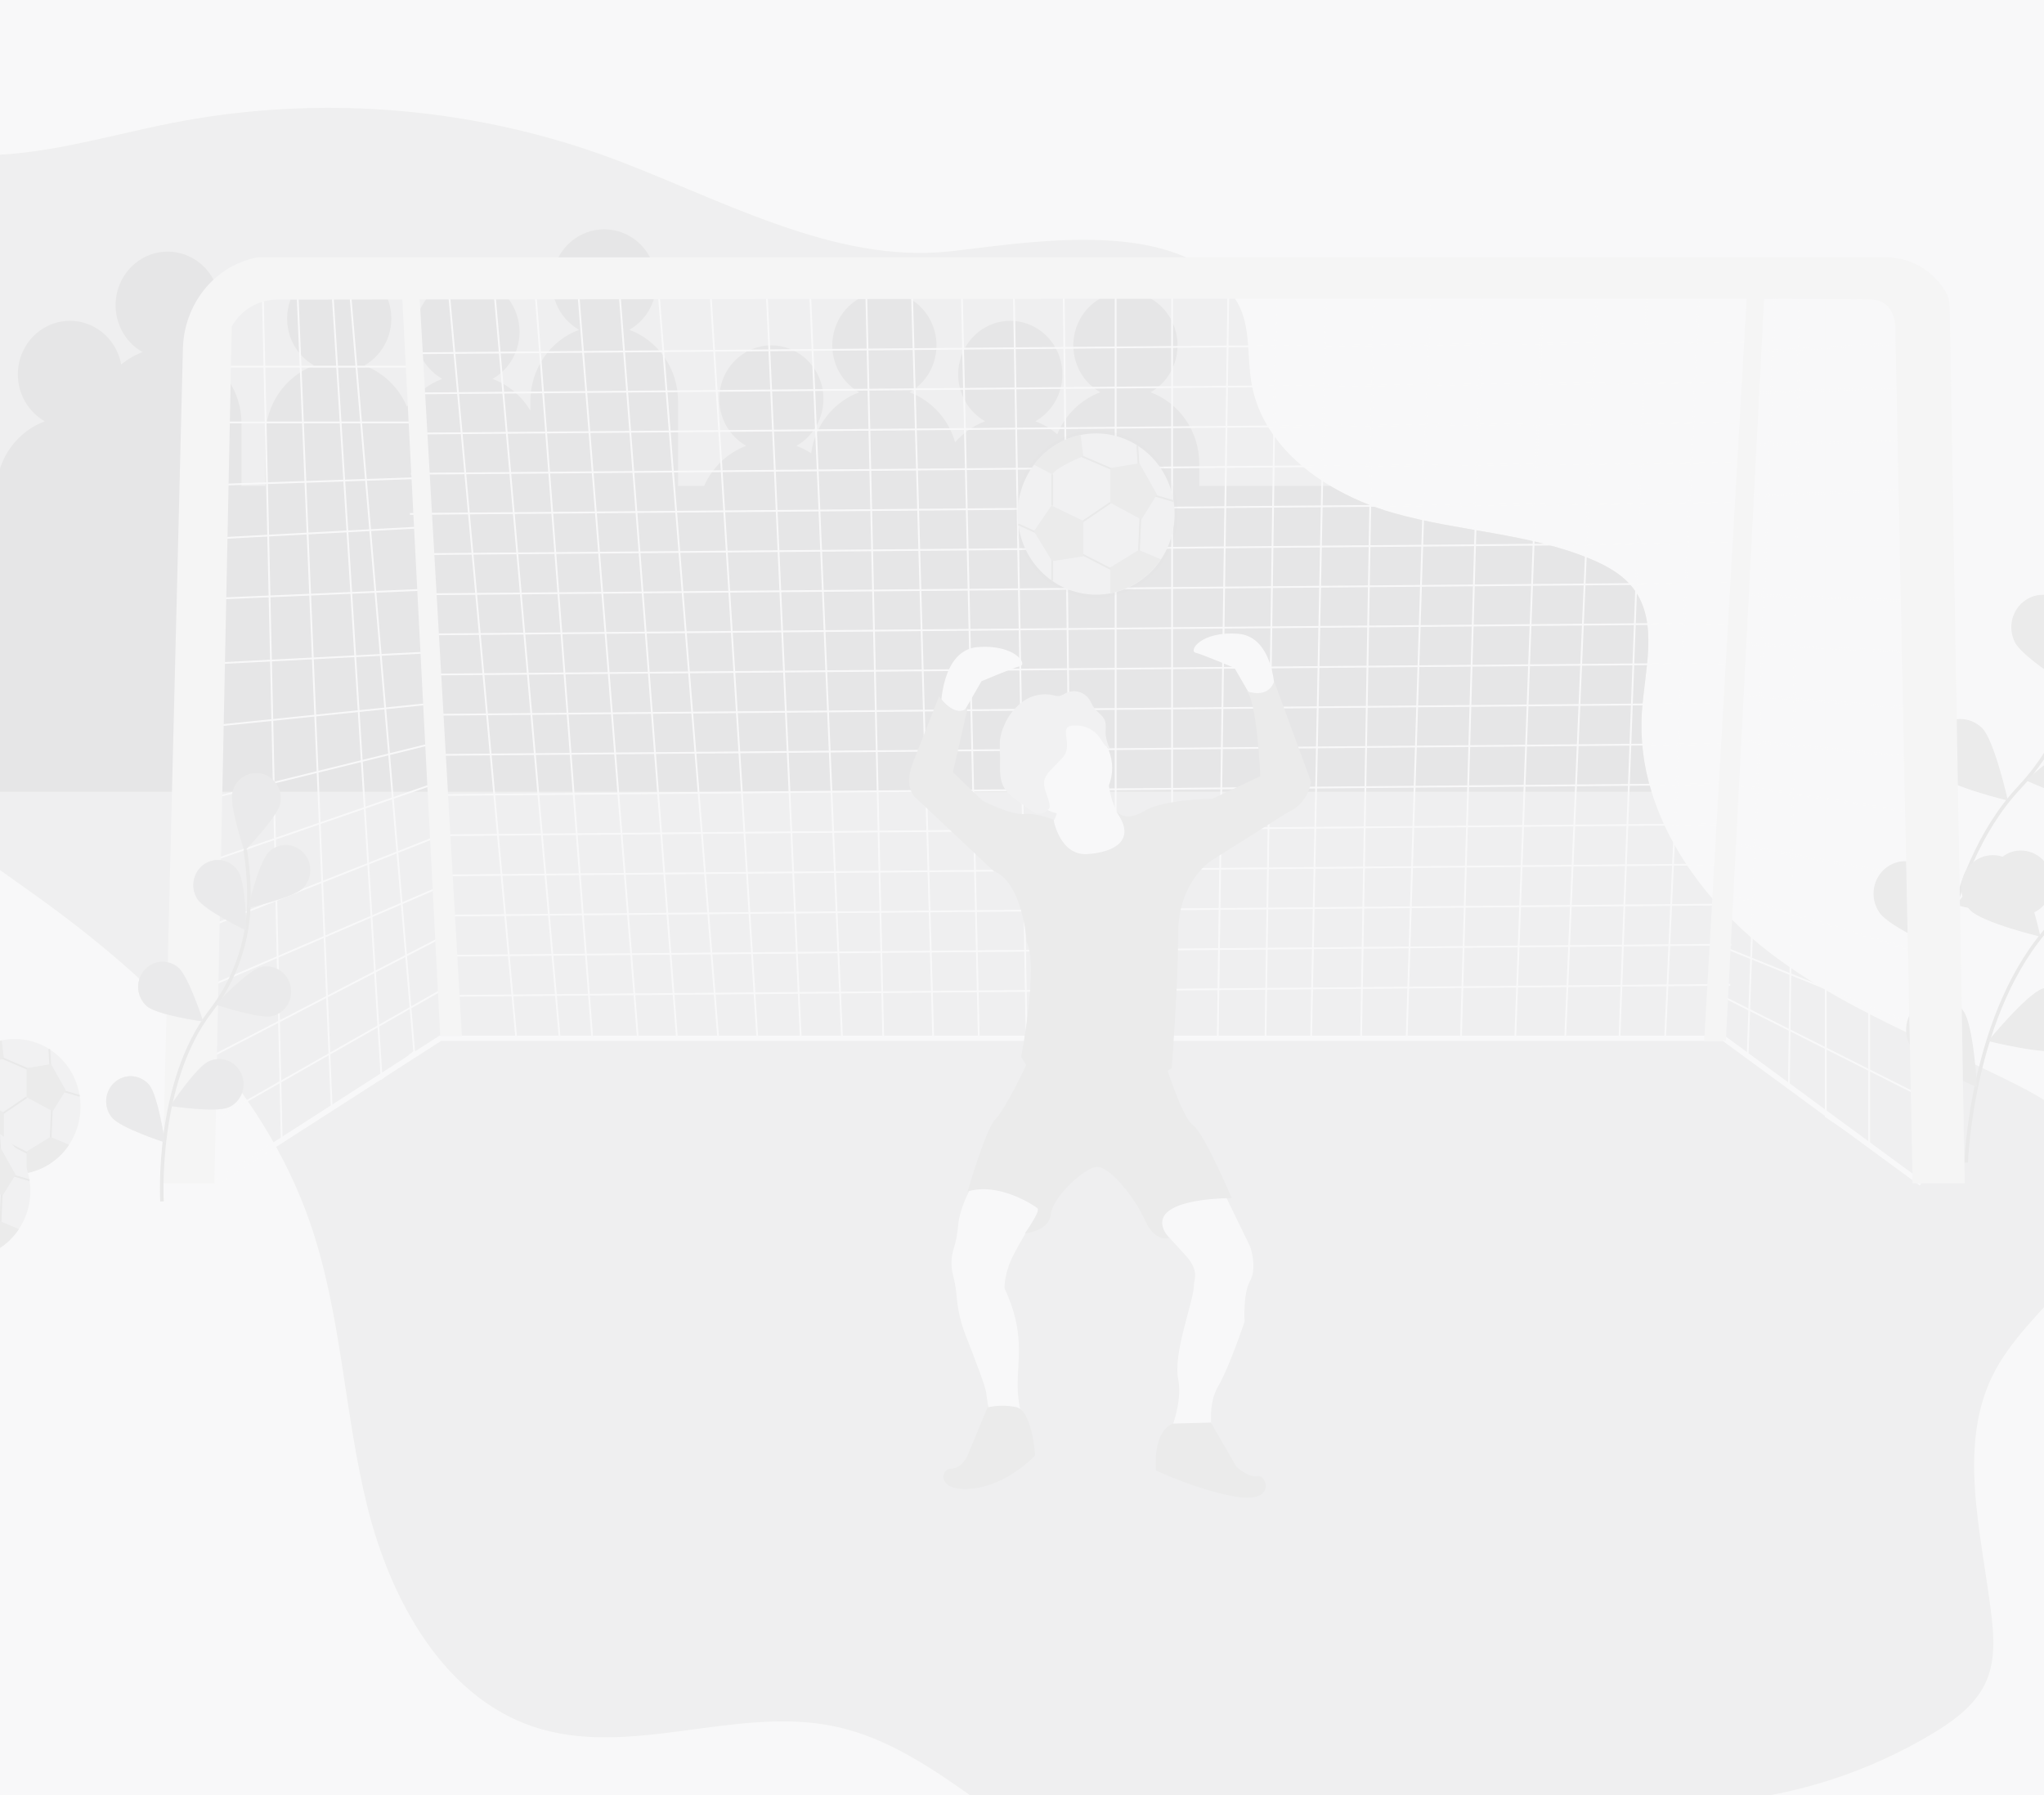 <svg width="1440" height="1265" viewBox="0 0 1440 1265" fill="none" xmlns="http://www.w3.org/2000/svg">
<rect width="1440" height="1265" fill="#F1F1F2"/>
<rect width="1440" height="1265" fill="#F1F1F2"/>
<g opacity="0.5">
<path d="M-203.146 184.809C-197.454 234.516 -157.538 273.876 -148.068 322.97C-146.881 329.406 -146.155 335.923 -145.895 342.469C-144.534 370.664 -149.965 399.441 -147.165 427.683C-141.948 480.646 -110.63 522.034 -70.867 557.903C-40.788 584.966 -5.875 608.774 26.238 631.811C107.998 690.513 184.679 764.625 218.261 861.146C240.644 925.509 242.358 995.454 258.789 1061.69C275.221 1127.92 312.643 1195.7 375.891 1216.82C443.774 1239.49 518.573 1201.69 588.43 1216.63C663.397 1232.67 716.562 1305.49 790.535 1326.06C884.519 1352.19 978.182 1287.97 1074.66 1274.59C1120.99 1268.16 1168.14 1273.62 1214.71 1269.5C1266.55 1264.86 1316.75 1248.47 1361.69 1221.5C1376.99 1212.27 1392.46 1200.93 1399.57 1184.17C1405.69 1169.69 1404.76 1153.18 1402.88 1137.5C1395.84 1079.32 1378.03 1016.07 1406.05 964.932C1431.89 917.756 1494.51 884.01 1485.22 830.749C1479.64 798.686 1448.98 778.668 1420.55 764.311C1361.92 734.7 1299.47 711.521 1247.07 671.533C1209.59 642.881 1177.3 602.908 1163.53 557.95C1157.89 539.975 1155.56 521.074 1156.68 502.22C1158.61 472.5 1168.61 439.131 1151.17 415.339C1143.61 405.023 1132.03 398.686 1120.39 393.843C1076.48 375.602 1027.71 374.548 982.053 361.591C966.401 357.199 951.357 350.773 937.287 342.469C909.442 325.895 887.028 301.474 881.612 269.599C878.445 250.918 881.26 230.522 872.188 214.011C856.888 186.02 826.641 174.321 792.86 170.515C751.047 165.798 703.696 173.173 671.995 176.805L668.828 177.151C628.117 181.507 587.741 172.245 548.07 158.281C505.232 143.326 463.357 122.978 422.615 108.511C418.79 107.148 414.976 105.843 411.171 104.595C381.43 94.854 350.979 87.571 320.109 82.816C276.574 76.081 232.445 74.33 188.534 77.596C166.264 79.245 144.105 82.206 122.165 86.464C115.719 87.722 109.283 89.07 102.858 90.506C65.496 98.73 28.334 108.778 -9.777 109.376C-12.515 109.376 -15.269 109.376 -18.008 109.376C-63.462 108.574 -109.942 96.701 -153.071 111.043C-172.685 117.6 -191.487 130.495 -199.382 150.057C-203.773 160.954 -204.477 173.11 -203.146 184.809Z" fill="#CCCDCD"/>
<path d="M-145.895 342.469H-106.622C-106.036 332.032 -102.486 322.001 -96.411 313.617C-90.336 305.232 -82.003 298.862 -72.443 295.294C-79.58 291.255 -85.207 284.892 -88.439 277.205C-91.671 269.519 -92.324 260.946 -90.296 252.836C-88.267 244.726 -83.672 237.54 -77.234 232.409C-70.796 227.278 -62.881 224.493 -54.734 224.493C-46.587 224.493 -38.671 227.278 -32.233 232.409C-25.795 237.54 -21.2 244.726 -19.172 252.836C-17.143 260.946 -17.796 269.519 -21.028 277.205C-24.261 284.892 -29.888 291.255 -37.025 295.294C-27.464 298.862 -19.131 305.232 -13.056 313.617C-6.982 322.001 -3.432 332.032 -2.846 342.469H-2.509C-1.645 332.32 2.022 322.635 8.061 314.556C14.1 306.477 22.259 300.339 31.578 296.866C26.154 293.797 21.573 289.369 18.261 283.992C14.95 278.615 13.014 272.465 12.636 266.114C12.257 259.762 13.447 253.415 16.095 247.663C18.743 241.911 22.763 236.94 27.782 233.213C32.8 229.487 38.654 227.125 44.799 226.347C50.944 225.57 57.181 226.402 62.929 228.766C68.677 231.131 73.75 234.951 77.676 239.871C81.602 244.791 84.254 250.652 85.386 256.909C89.885 253.135 94.969 250.163 100.425 248.118C93.288 244.08 87.661 237.717 84.429 230.03C81.197 222.344 80.543 213.771 82.572 205.661C84.6 197.551 89.195 190.365 95.634 185.233C102.072 180.102 109.987 177.317 118.134 177.317C126.281 177.317 134.197 180.102 140.635 185.233C147.073 190.365 151.668 197.551 153.696 205.661C155.725 213.771 155.072 222.344 151.839 230.03C148.607 237.717 142.98 244.08 135.843 248.118C145.901 251.863 154.591 258.704 160.729 267.709C166.867 276.713 170.155 287.444 170.144 298.439V342.469H186.974V307.874C186.963 296.879 190.251 286.148 196.389 277.144C202.528 268.139 211.217 261.298 221.275 257.554C214.138 253.515 208.511 247.152 205.279 239.465C202.047 231.779 201.393 223.206 203.422 215.096C205.45 206.986 210.045 199.8 216.483 194.668C222.922 189.537 230.837 186.752 238.984 186.752C247.131 186.752 255.047 189.537 261.485 194.668C267.923 199.8 272.518 206.986 274.546 215.096C276.575 223.206 275.922 231.779 272.689 239.465C269.457 247.152 263.83 253.515 256.693 257.554C263.344 260.043 269.432 263.898 274.587 268.883C279.742 273.868 283.857 279.879 286.68 286.551C292.834 277.559 301.53 270.73 311.587 266.989C304.451 262.95 298.823 256.587 295.591 248.9C292.359 241.214 291.706 232.641 293.734 224.531C295.763 216.421 300.358 209.235 306.796 204.104C313.234 198.972 321.15 196.188 329.296 196.188C337.443 196.188 345.359 198.972 351.797 204.104C358.235 209.235 362.83 216.421 364.859 224.531C366.887 232.641 366.234 241.214 363.002 248.9C359.77 256.587 354.142 262.95 347.005 266.989C358.095 271.136 367.49 279.024 373.657 289.365V282.714C373.647 271.719 376.935 260.988 383.073 251.983C389.211 242.979 397.901 236.138 407.958 232.393C400.821 228.355 395.194 221.991 391.962 214.305C388.73 206.619 388.077 198.046 390.105 189.936C392.134 181.826 396.729 174.64 403.167 169.508C409.605 164.377 417.52 161.592 425.667 161.592C433.814 161.592 441.73 164.377 448.168 169.508C454.606 174.64 459.201 181.826 461.229 189.936C463.258 198.046 462.605 206.619 459.373 214.305C456.141 221.991 450.513 228.355 443.376 232.393C453.434 236.138 462.124 242.979 468.262 251.983C474.4 260.988 477.688 271.719 477.678 282.714V342.469H496.037C498.897 335.957 502.995 330.099 508.089 325.238C513.184 320.377 519.172 316.612 525.702 314.164C518.566 310.125 512.938 303.762 509.706 296.076C506.474 288.389 505.821 279.816 507.849 271.706C509.878 263.596 514.473 256.41 520.911 251.279C527.349 246.148 535.265 243.363 543.412 243.363C551.558 243.363 559.474 246.148 565.912 251.279C572.35 256.41 576.945 263.596 578.974 271.706C581.002 279.816 580.349 288.389 577.117 296.076C573.885 303.762 568.257 310.125 561.121 314.164C564.748 315.519 568.217 317.285 571.463 319.432C572.755 309.769 576.595 300.654 582.565 293.074C588.536 285.493 596.41 279.735 605.336 276.424C598.199 272.385 592.572 266.022 589.34 258.335C586.107 250.649 585.454 242.076 587.483 233.966C589.511 225.856 594.106 218.67 600.544 213.539C606.982 208.407 614.898 205.623 623.045 205.623C631.192 205.623 639.107 208.407 645.545 213.539C651.984 218.67 656.578 225.856 658.607 233.966C660.635 242.076 659.982 250.649 656.75 258.335C653.518 266.022 647.891 272.385 640.754 276.424C648.418 279.301 655.317 283.987 660.898 290.105C666.478 296.223 670.583 303.602 672.883 311.648C678.624 304.989 685.892 299.908 694.026 296.866C686.89 292.828 681.262 286.464 678.03 278.778C674.798 271.091 674.145 262.518 676.173 254.409C678.202 246.299 682.797 239.112 689.235 233.981C695.673 228.85 703.588 226.065 711.735 226.065C719.882 226.065 727.798 228.85 734.236 233.981C740.674 239.112 745.269 246.299 747.298 254.409C749.326 262.518 748.673 271.091 745.441 278.778C742.209 286.464 736.581 292.828 729.444 296.866C735.057 298.972 740.275 302.057 744.866 305.987C747.662 299.18 751.795 293.04 757.008 287.953C762.221 282.866 768.401 278.94 775.159 276.424C768.022 272.385 762.395 266.022 759.163 258.335C755.931 250.649 755.277 242.076 757.306 233.966C759.334 225.856 763.929 218.67 770.368 213.539C776.806 208.407 784.721 205.623 792.868 205.623C801.015 205.623 808.931 208.407 815.369 213.539C821.807 218.67 826.402 225.856 828.43 233.966C830.459 242.076 829.805 250.649 826.573 258.335C823.341 266.022 817.714 272.385 810.577 276.424C820.635 280.168 829.325 287.009 835.463 296.014C841.601 305.018 844.889 315.749 844.878 326.744V342.469H937.287C951.353 350.766 966.391 357.187 982.037 361.575C1027.69 374.533 1076.47 375.586 1120.37 393.827C1132.02 398.671 1143.6 405.008 1151.16 415.323C1168.6 439.116 1158.59 472.484 1156.66 502.205C1155.54 521.045 1157.85 539.935 1163.47 557.903H-70.867C-110.645 522.113 -141.948 480.646 -147.165 427.683C-149.888 399.457 -144.534 370.68 -145.895 342.469Z" fill="#AAA9A9"/>
<path d="M1316.86 197.043V807.161L1286.27 786.719V197.043H1267.91L1260.26 766.276L1231.19 744.261L1251.08 189.181" stroke="#F1F1F2" stroke-width="1.25" stroke-miterlimit="10"/>
<path d="M1355.13 241.073L1231.2 248.15" stroke="#F1F1F2" stroke-width="1.25" stroke-miterlimit="10"/>
<path d="M1347.48 272.524L1231.2 277.241" stroke="#F1F1F2" stroke-width="1.25" stroke-miterlimit="10"/>
<path d="M1347.48 310.264L1231.2 313.409" stroke="#F1F1F2" stroke-width="1.25" stroke-miterlimit="10"/>
<path d="M1347.48 344.859L1231.2 349.577" stroke="#F1F1F2" stroke-width="1.25" stroke-miterlimit="10"/>
<path d="M1347.48 384.172H1226.61" stroke="#F1F1F2" stroke-width="1.25" stroke-miterlimit="10"/>
<path d="M1347.48 423.485L1223.55 418.767" stroke="#F1F1F2" stroke-width="1.25" stroke-miterlimit="10"/>
<path d="M1347.48 459.653L1223.55 453.363" stroke="#F1F1F2" stroke-width="1.25" stroke-miterlimit="10"/>
<path d="M1347.48 498.965L1223.55 489.53" stroke="#F1F1F2" stroke-width="1.25" stroke-miterlimit="10"/>
<path d="M1350.54 533.561L1218.96 520.98" stroke="#F1F1F2" stroke-width="1.25" stroke-miterlimit="10"/>
<path d="M1350.54 572.874L1218.96 552.431" stroke="#F1F1F2" stroke-width="1.25" stroke-miterlimit="10"/>
<path d="M1350.54 618.476L1214.37 593.316" stroke="#F1F1F2" stroke-width="1.25" stroke-miterlimit="10"/>
<path d="M1350.54 670.369L1214.37 629.484" stroke="#F1F1F2" stroke-width="1.25" stroke-miterlimit="10"/>
<path d="M1353.6 723.834L1209.78 665.651" stroke="#F1F1F2" stroke-width="1.25" stroke-miterlimit="10"/>
<path d="M1353.6 772.582L1209.78 700.247" stroke="#F1F1F2" stroke-width="1.25" stroke-miterlimit="10"/>
<path d="M1197.53 195.471L1173.05 731.681H1140.92L1160.81 195.471H1125.62L1102.67 731.681H1067.48L1087.37 195.471H1044.54L1029.24 731.681H990.988L1007.82 200.188H968.039L958.859 731.681H923.67L934.38 195.471H899.191L891.542 731.681H857.883L865.533 195.471H825.754V731.681H785.976V195.471H749.257L755.377 731.681H723.248L714.069 195.471H677.35L689.59 731.681H657.461L642.161 195.471H610.033L622.272 731.681H593.203L570.254 195.471H539.655L564.135 731.681H533.536L499.877 195.471H463.158L505.997 731.681H476.928L435.62 195.471H406.551L449.389 731.681H417.26L375.952 189.181H346.883L394.311 731.681H363.712L314.754 189.181" stroke="#F1F1F2" stroke-width="1.25" stroke-miterlimit="10"/>
<path d="M245.907 197.043L291.805 741.116L268.856 759.986L233.667 197.043H209.188L233.667 780.429L198.479 804.016L184.725 189.181" stroke="#F1F1F2" stroke-width="1.25" stroke-miterlimit="10"/>
<path d="M151.066 258.371H291.82" stroke="#F1F1F2" stroke-width="1.25" stroke-miterlimit="10"/>
<path d="M151.066 297.684H291.82" stroke="#F1F1F2" stroke-width="1.25" stroke-miterlimit="10"/>
<path d="M151.066 341.714L291.82 336.997" stroke="#F1F1F2" stroke-width="1.25" stroke-miterlimit="10"/>
<path d="M151.066 379.454L297.94 371.592" stroke="#F1F1F2" stroke-width="1.25" stroke-miterlimit="10"/>
<path d="M151.066 421.912L297.94 415.622" stroke="#F1F1F2" stroke-width="1.25" stroke-miterlimit="10"/>
<path d="M151.066 467.515L304.06 459.652" stroke="#F1F1F2" stroke-width="1.25" stroke-miterlimit="10"/>
<path d="M151.066 511.545L304.06 495.82" stroke="#F1F1F2" stroke-width="1.25" stroke-miterlimit="10"/>
<path d="M151.066 561.865L304.06 524.125" stroke="#F1F1F2" stroke-width="1.25" stroke-miterlimit="10"/>
<path d="M151.066 605.896L310.18 550.858" stroke="#F1F1F2" stroke-width="1.25" stroke-miterlimit="10"/>
<path d="M151.066 651.499L310.18 588.598" stroke="#F1F1F2" stroke-width="1.25" stroke-miterlimit="10"/>
<path d="M146.476 695.529L304.871 627.203" stroke="#F1F1F2" stroke-width="1.25" stroke-miterlimit="10"/>
<path d="M146.476 745.849L310.18 660.934" stroke="#F1F1F2" stroke-width="1.25" stroke-miterlimit="10"/>
<path d="M146.476 791.452L314.77 695.529" stroke="#F1F1F2" stroke-width="1.25" stroke-miterlimit="10"/>
<path d="M1231.2 241.073L291.821 248.936" stroke="#F1F1F2" stroke-width="1.25" stroke-miterlimit="10"/>
<path d="M1230.44 269.379L291.056 277.241" stroke="#F1F1F2" stroke-width="1.25" stroke-miterlimit="10"/>
<path d="M1229.67 297.684L290.291 305.547" stroke="#F1F1F2" stroke-width="1.25" stroke-miterlimit="10"/>
<path d="M1228.91 325.989L289.526 333.852" stroke="#F1F1F2" stroke-width="1.25" stroke-miterlimit="10"/>
<path d="M1228.14 354.294L288.761 362.157" stroke="#F1F1F2" stroke-width="1.25" stroke-miterlimit="10"/>
<path d="M1227.38 382.6L300.235 390.462" stroke="#F1F1F2" stroke-width="1.25" stroke-miterlimit="10"/>
<path d="M1226.61 410.905L299.47 418.767" stroke="#F1F1F2" stroke-width="1.25" stroke-miterlimit="10"/>
<path d="M1225.85 439.21L298.705 447.073" stroke="#F1F1F2" stroke-width="1.25" stroke-miterlimit="10"/>
<path d="M1225.08 467.515L297.94 475.378" stroke="#F1F1F2" stroke-width="1.25" stroke-miterlimit="10"/>
<path d="M1224.32 495.82L306.355 503.683" stroke="#F1F1F2" stroke-width="1.25" stroke-miterlimit="10"/>
<path d="M1223.55 524.125L305.59 531.988" stroke="#F1F1F2" stroke-width="1.25" stroke-miterlimit="10"/>
<path d="M1222.79 552.431L304.825 560.293" stroke="#F1F1F2" stroke-width="1.25" stroke-miterlimit="10"/>
<path d="M1222.02 580.736L310.18 588.598" stroke="#F1F1F2" stroke-width="1.25" stroke-miterlimit="10"/>
<path d="M1221.26 609.041L309.415 616.904" stroke="#F1F1F2" stroke-width="1.25" stroke-miterlimit="10"/>
<path d="M1220.49 637.346L313.24 645.209" stroke="#F1F1F2" stroke-width="1.25" stroke-miterlimit="10"/>
<path d="M1219.73 665.651L312.475 673.514" stroke="#F1F1F2" stroke-width="1.25" stroke-miterlimit="10"/>
<path d="M1218.96 693.957L311.71 701.819" stroke="#F1F1F2" stroke-width="1.25" stroke-miterlimit="10"/>
<path d="M1353.58 833.894L1214.36 731.681H310.164L151.066 833.894" stroke="#F1F1F2" stroke-width="3.75" stroke-miterlimit="10"/>
<path d="M1362.23 723.299C1362.23 723.299 1365.76 615.96 1422.25 555.34C1446.11 530.059 1461.34 497.503 1465.67 462.562C1467.6 445.965 1468.04 429.221 1467 412.54" stroke="#B3B3B3" stroke-width="2.5" stroke-miterlimit="10"/>
<path d="M1477.72 565.325C1465.58 567.165 1427.08 549.914 1427.08 549.914C1427.08 549.914 1459.07 521.939 1471.22 520.037C1476.99 519.3 1482.81 520.911 1487.43 524.527C1492.06 528.142 1495.12 533.475 1495.97 539.384C1496.82 545.293 1495.39 551.309 1491.98 556.145C1488.57 560.981 1483.45 564.253 1477.72 565.262V565.325Z" fill="#BBBBBB"/>
<path d="M1430.16 644.077C1418.48 648.008 1377.71 637.677 1377.71 637.677C1377.71 637.677 1404.64 604.56 1416.31 600.613C1419.1 599.61 1422.06 599.189 1425.02 599.376C1427.97 599.562 1430.85 600.352 1433.51 601.699C1436.16 603.047 1438.52 604.924 1440.46 607.221C1442.4 609.519 1443.87 612.19 1444.79 615.08C1445.71 617.969 1446.06 621.018 1445.82 624.049C1445.58 627.079 1444.76 630.03 1443.39 632.729C1442.03 635.427 1440.16 637.82 1437.89 639.765C1435.61 641.711 1432.99 643.172 1430.16 644.061V644.077Z" fill="#BBBBBB"/>
<path d="M1419.48 452.545C1425.15 463.741 1461.32 485.678 1461.32 485.678C1461.32 485.678 1464.61 442.654 1458.95 431.442C1457.6 428.778 1455.76 426.413 1453.52 424.482C1451.28 422.551 1448.7 421.092 1445.91 420.188C1443.12 419.284 1440.19 418.953 1437.28 419.214C1434.37 419.475 1431.54 420.322 1428.95 421.708C1426.36 423.094 1424.06 424.99 1422.18 427.29C1420.3 429.589 1418.88 432.247 1418 435.11C1417.12 437.974 1416.8 440.987 1417.05 443.979C1417.31 446.97 1418.13 449.881 1419.48 452.545Z" fill="#BBBBBB"/>
<path d="M1365 545.417C1373.67 554.365 1414.57 564.162 1414.57 564.162C1414.57 564.162 1405.19 522.097 1396.51 513.149C1392.33 508.966 1386.71 506.642 1380.87 506.678C1375.03 506.715 1369.44 509.109 1365.31 513.343C1361.17 517.578 1358.82 523.315 1358.76 529.315C1358.7 535.315 1360.94 541.099 1365 545.417Z" fill="#BBBBBB"/>
<path d="M1324.09 643.117C1331.15 653.433 1369.86 670.196 1369.86 670.196C1369.86 670.196 1367.54 627.093 1360.45 616.731C1358.78 614.246 1356.65 612.126 1354.18 610.493C1351.7 608.861 1348.94 607.748 1346.05 607.218C1343.16 606.689 1340.19 606.754 1337.32 607.41C1334.45 608.066 1331.74 609.299 1329.34 611.039C1326.94 612.779 1324.89 614.99 1323.33 617.546C1321.76 620.102 1320.7 622.951 1320.22 625.929C1319.73 628.907 1319.82 631.956 1320.48 634.898C1321.15 637.84 1322.37 640.617 1324.09 643.07V643.117Z" fill="#BBBBBB"/>
<path d="M1385.18 819.223C1385.18 819.223 1388.71 711.883 1445.2 651.263C1469.06 625.982 1484.29 593.426 1488.62 558.485C1490.55 541.888 1490.99 525.144 1489.95 508.463" stroke="#B3B3B3" stroke-width="2.5" stroke-miterlimit="10"/>
<path d="M1453.11 740C1441.43 743.931 1400.66 733.599 1400.66 733.599C1400.66 733.599 1427.59 700.482 1439.26 696.535C1442.05 695.532 1445.01 695.112 1447.96 695.298C1450.92 695.485 1453.8 696.275 1456.46 697.622C1459.11 698.969 1461.47 700.847 1463.41 703.144C1465.35 705.442 1466.82 708.113 1467.74 711.003C1468.66 713.892 1469.01 716.941 1468.77 719.972C1468.53 723.002 1467.71 725.953 1466.34 728.652C1464.98 731.35 1463.11 733.742 1460.84 735.688C1458.56 737.634 1455.93 739.094 1453.11 739.984V740Z" fill="#BBBBBB"/>
<path d="M1442.43 548.468C1448.1 559.664 1484.27 581.601 1484.27 581.601C1484.27 581.601 1487.56 538.577 1481.9 527.365C1479.18 521.985 1474.49 517.937 1468.86 516.112C1463.23 514.286 1457.13 514.833 1451.9 517.631C1446.66 520.43 1442.72 525.251 1440.95 531.034C1439.17 536.817 1439.7 543.088 1442.43 548.468Z" fill="#BBBBBB"/>
<path d="M1387.95 641.34C1396.62 650.288 1437.52 660.085 1437.52 660.085C1437.52 660.085 1428.14 618.02 1419.46 609.072C1415.28 604.889 1409.66 602.565 1403.82 602.601C1397.98 602.638 1392.39 605.031 1388.26 609.266C1384.12 613.501 1381.77 619.238 1381.71 625.238C1381.65 631.238 1383.89 637.022 1387.95 641.34Z" fill="#BBBBBB"/>
<path d="M1347.04 739.04C1354.1 749.356 1392.81 766.119 1392.81 766.119C1392.81 766.119 1390.49 723.016 1383.4 712.654C1381.73 710.169 1379.6 708.049 1377.13 706.416C1374.65 704.784 1371.89 703.671 1369 703.142C1366.11 702.612 1363.14 702.678 1360.27 703.333C1357.4 703.989 1354.69 705.222 1352.29 706.962C1349.89 708.702 1347.84 710.913 1346.28 713.469C1344.71 716.025 1343.65 718.874 1343.17 721.852C1342.68 724.831 1342.77 727.879 1343.43 730.821C1344.1 733.763 1345.32 736.54 1347.04 738.993V739.04Z" fill="#BBBBBB"/>
<path d="M128.867 245.524C129.616 215.096 150.118 188.363 179.049 181.837L179.875 181.664C181.043 181.425 182.233 181.309 183.424 181.318H1328.43C1336.89 181.248 1345.22 183.429 1352.61 187.651C1360 191.873 1366.2 197.991 1370.61 205.409L1370.9 205.928C1372.59 208.964 1373.49 212.389 1373.53 215.882L1384.17 833.878H1347.45L1335.21 230.035C1335.21 230.035 1335.21 212.737 1319.91 211.165C1317.57 210.929 1289.17 210.756 1242.79 210.646L1215.89 733.254H1200.59L1230.5 210.63C1026.56 210.221 527.385 210.74 295.707 211.023L325.418 730.109H310.119L283.436 211.039L195.251 211.149C188.784 211.153 182.432 212.897 176.825 216.208C171.218 219.518 166.552 224.28 163.29 230.019L151.051 833.863H114.332L128.867 245.524Z" fill="#E3E3E4"/>
<path d="M114.133 846.616C114.133 846.616 109.176 763.493 148.45 712.418C165.058 691.104 174.49 664.828 175.331 637.535C175.628 624.566 174.767 611.596 172.761 598.788" stroke="#B3B3B3" stroke-width="2.5" stroke-miterlimit="10"/>
<path d="M197.332 566.489C195.205 576.034 172.225 599.747 172.225 599.747C172.225 599.747 161.516 568.109 163.704 558.579C164.206 556.308 165.139 554.16 166.448 552.259C167.758 550.358 169.419 548.741 171.337 547.499C173.255 546.258 175.392 545.417 177.626 545.025C179.86 544.633 182.148 544.697 184.358 545.213C186.568 545.729 188.657 546.688 190.507 548.034C192.357 549.38 193.93 551.088 195.138 553.059C196.345 555.03 197.163 557.227 197.545 559.523C197.927 561.819 197.865 564.17 197.362 566.442L197.332 566.489Z" fill="#BBBBBB"/>
<path d="M213.335 625.898C206.496 632.723 174.673 639.799 174.673 639.799C174.673 639.799 182.46 607.296 189.299 600.487C190.924 598.865 192.843 597.587 194.948 596.728C197.052 595.868 199.301 595.443 201.566 595.476C203.83 595.51 206.066 596.002 208.146 596.923C210.226 597.845 212.108 599.179 213.687 600.848C215.265 602.518 216.508 604.491 217.344 606.654C218.18 608.817 218.594 611.129 218.561 613.456C218.529 615.784 218.05 618.082 217.153 620.219C216.257 622.357 214.959 624.292 213.335 625.914V625.898Z" fill="#BBBBBB"/>
<path d="M191.992 715.94C182.812 718.283 151.8 707.873 151.8 707.873C151.8 707.873 174.459 683.861 183.73 681.518C188.171 680.392 192.866 681.125 196.781 683.557C200.696 685.988 203.511 689.918 204.606 694.483C205.702 699.048 204.988 703.873 202.623 707.897C200.257 711.921 196.433 714.814 191.992 715.94Z" fill="#BBBBBB"/>
<path d="M160.904 780.335C152.168 784.25 119.962 779.36 119.962 779.36C119.962 779.36 138.322 751.746 147.104 747.909C149.188 746.923 151.442 746.375 153.735 746.295C156.028 746.216 158.313 746.608 160.457 747.448C162.601 748.288 164.56 749.56 166.219 751.188C167.879 752.816 169.206 754.768 170.122 756.93C171.038 759.092 171.525 761.42 171.555 763.778C171.585 766.135 171.157 768.476 170.295 770.661C169.434 772.847 168.157 774.834 166.539 776.506C164.921 778.177 162.995 779.501 160.873 780.398L160.904 780.335Z" fill="#BBBBBB"/>
<path d="M138.964 633.383C144.135 641.608 173.632 655.792 173.632 655.792C173.632 655.792 173.097 622.329 167.911 614.104C165.423 610.159 161.513 607.391 157.04 606.409C152.567 605.427 147.897 606.311 144.059 608.868C140.22 611.425 137.527 615.444 136.572 620.041C135.616 624.639 136.477 629.438 138.964 633.383Z" fill="#BBBBBB"/>
<path d="M103.546 709.1C110.875 715.39 143.156 719.824 143.156 719.824C143.156 719.824 132.906 688.06 125.562 681.801C123.818 680.315 121.806 679.197 119.642 678.51C117.478 677.824 115.203 677.582 112.948 677.798C110.692 678.015 108.5 678.687 106.498 679.774C104.495 680.861 102.72 682.344 101.274 684.136C99.829 685.929 98.741 687.996 98.073 690.221C97.404 692.445 97.169 694.784 97.38 697.102C97.591 699.42 98.244 701.672 99.302 703.731C100.36 705.79 101.802 707.614 103.546 709.1Z" fill="#BBBBBB"/>
<path d="M78.96 787.615C85.156 795.053 116.229 805.07 116.229 805.07C116.229 805.07 111.349 772.047 105.137 764.546C102.159 760.976 97.923 758.769 93.361 758.409C88.799 758.049 84.284 759.567 80.811 762.628C77.338 765.689 75.19 770.043 74.84 774.732C74.49 779.421 75.966 784.061 78.945 787.631L78.96 787.615Z" fill="#BBBBBB"/>
<path opacity="0.5" d="M197.332 566.489C195.205 576.034 172.225 599.747 172.225 599.747C172.225 599.747 161.516 568.109 163.704 558.579C164.206 556.308 165.139 554.16 166.448 552.259C167.758 550.358 169.419 548.741 171.337 547.499C173.255 546.258 175.392 545.417 177.626 545.025C179.86 544.633 182.148 544.697 184.358 545.213C186.568 545.729 188.657 546.688 190.507 548.034C192.357 549.38 193.93 551.088 195.138 553.059C196.345 555.03 197.163 557.227 197.545 559.523C197.927 561.819 197.865 564.17 197.362 566.442L197.332 566.489Z" fill="#BBBBBB"/>
<path opacity="0.5" d="M213.335 625.898C206.496 632.723 174.673 639.799 174.673 639.799C174.673 639.799 182.46 607.296 189.299 600.487C190.924 598.865 192.843 597.587 194.948 596.728C197.052 595.868 199.301 595.443 201.566 595.476C203.83 595.51 206.066 596.002 208.146 596.923C210.226 597.845 212.108 599.179 213.687 600.848C215.265 602.518 216.508 604.491 217.344 606.654C218.18 608.817 218.594 611.129 218.561 613.456C218.529 615.784 218.05 618.082 217.153 620.219C216.257 622.357 214.959 624.292 213.335 625.914V625.898Z" fill="#BBBBBB"/>
<path opacity="0.5" d="M191.992 715.94C182.812 718.283 151.8 707.873 151.8 707.873C151.8 707.873 174.459 683.861 183.73 681.518C188.171 680.392 192.866 681.125 196.781 683.557C200.696 685.988 203.511 689.918 204.606 694.483C205.702 699.048 204.988 703.873 202.623 707.897C200.257 711.921 196.433 714.814 191.992 715.94Z" fill="#BBBBBB"/>
<path opacity="0.5" d="M160.904 780.335C152.168 784.25 119.962 779.36 119.962 779.36C119.962 779.36 138.322 751.746 147.104 747.909C149.188 746.923 151.442 746.375 153.735 746.295C156.028 746.216 158.313 746.608 160.457 747.448C162.601 748.288 164.56 749.56 166.219 751.188C167.879 752.816 169.206 754.768 170.122 756.93C171.038 759.092 171.525 761.42 171.555 763.778C171.585 766.135 171.157 768.476 170.295 770.661C169.434 772.847 168.157 774.834 166.539 776.506C164.921 778.177 162.995 779.501 160.873 780.398L160.904 780.335Z" fill="#BBBBBB"/>
<path opacity="0.5" d="M138.964 633.383C144.135 641.608 173.632 655.792 173.632 655.792C173.632 655.792 173.097 622.329 167.911 614.104C165.423 610.159 161.513 607.391 157.04 606.409C152.567 605.427 147.897 606.311 144.059 608.868C140.22 611.425 137.527 615.444 136.572 620.041C135.616 624.639 136.477 629.438 138.964 633.383Z" fill="#BBBBBB"/>
<path opacity="0.5" d="M103.546 709.1C110.875 715.39 143.156 719.824 143.156 719.824C143.156 719.824 132.906 688.06 125.562 681.801C123.818 680.315 121.806 679.197 119.642 678.51C117.478 677.824 115.203 677.582 112.948 677.798C110.692 678.015 108.5 678.687 106.498 679.774C104.495 680.861 102.72 682.344 101.274 684.136C99.829 685.929 98.741 687.996 98.073 690.221C97.404 692.445 97.169 694.784 97.38 697.102C97.591 699.42 98.244 701.672 99.302 703.731C100.36 705.79 101.802 707.614 103.546 709.1Z" fill="#BBBBBB"/>
<path opacity="0.5" d="M78.96 787.615C85.156 795.053 116.229 805.07 116.229 805.07C116.229 805.07 111.349 772.047 105.137 764.546C102.159 760.976 97.923 758.769 93.361 758.409C88.799 758.049 84.284 759.567 80.811 762.628C77.338 765.689 75.19 770.043 74.84 774.732C74.49 779.421 75.966 784.061 78.945 787.631L78.96 787.615Z" fill="#BBBBBB"/>
<g opacity="0.1">
<path opacity="0.1" d="M381.001 527.003C380.817 526.767 380.725 526.61 380.725 526.61L381.001 527.003Z" fill="url(#paint0_linear)"/>
</g>
<path d="M861.218 838.329L880.725 878.428C880.725 878.428 885.927 893.131 880.725 902.487C875.523 911.843 876.824 931.232 876.824 931.232C876.824 931.232 866.42 962.683 857.96 977.354C849.499 992.026 854.701 1013.52 854.701 1013.52L820.889 1017.53C820.889 1017.53 833.894 991.46 830.069 972.071C826.244 952.682 841.13 917.284 841.13 905.223C841.13 902.55 844.389 896.527 837.872 887.847C831.354 879.167 806.661 857.104 807.273 844.398L861.218 838.329Z" fill="#F1F1F2"/>
<path d="M688.886 828.972C688.886 828.972 676.401 846.742 674.948 864.039C674.511 869.44 673.484 874.772 671.888 879.937C669.967 885.941 669.797 892.391 671.399 898.493C672.686 903.377 673.536 908.372 673.938 913.416C674.74 923.143 676.979 932.687 680.578 941.721C686.53 956.77 694.348 977.307 694.807 981.443C695.465 988.126 698.708 1004.17 698.708 1004.17L724.717 1014.2C724.717 1014.2 716.914 994.809 716.914 976.096C716.914 957.383 722.116 938.67 707.735 907.912C707.735 907.912 707.077 899.892 712.324 887.863C717.572 875.833 737.691 844.414 737.691 844.414L688.886 828.972Z" fill="#F1F1F2"/>
<g opacity="0.1">
<path opacity="0.1" d="M729.827 741.415C729.169 746.133 710.963 782.866 704.461 788.873C698.494 794.393 687.035 832.621 685.199 838.816C684.021 839.052 682.858 839.32 681.695 839.665C681.695 839.665 694.7 794.88 701.202 788.858C707.704 782.835 725.91 746.07 726.568 741.399C726.691 740.472 730.5 740.141 736.482 740.236C732.443 740.314 729.949 740.66 729.827 741.415Z" fill="black"/>
<path opacity="0.1" d="M775.373 822.289C784.553 820.952 802.683 843.675 809.843 859.715C810.256 860.643 810.669 861.492 811.097 862.294C815.136 869.842 819.711 872.043 822.878 872.562C820.782 872.955 813.698 873.286 807.839 862.294C807.41 861.492 806.997 860.643 806.584 859.715C800.021 844.996 784.17 824.679 774.562 822.446L775.373 822.289Z" fill="black"/>
<path opacity="0.1" d="M730.928 851.475L730.821 851.365C728.725 849.792 712.462 838.785 694.638 838.109C713.686 837.432 731.847 849.651 734.08 851.365L734.187 851.475C736.069 853.582 727.777 865.627 725.742 868.458C724.527 868.742 723.295 868.947 722.055 869.071C722.055 869.071 733.07 853.865 730.928 851.475Z" fill="black"/>
</g>
<path d="M898.289 489.404C898.289 489.404 898.289 448.629 872.28 446.616C846.271 444.604 837.091 458.646 842.369 459.983C847.648 461.319 869.679 470.676 869.679 470.676L883.984 495.411L898.289 489.404Z" fill="#F1F1F2"/>
<path d="M662.862 498.761C662.862 498.761 662.862 457.986 688.871 455.973C714.88 453.96 724.059 468.003 718.781 469.339C713.503 470.676 691.471 480.032 691.471 480.032L677.167 504.768L662.862 498.761Z" fill="#F1F1F2"/>
<path d="M780.575 540.873C780.575 540.873 778.617 567.605 794.88 582.985C811.143 598.364 757.167 617.737 757.167 617.737L733.101 588.331C733.101 588.331 752.608 576.301 742.281 555.576L780.575 540.873Z" fill="#F1F1F2"/>
<path d="M785.807 571.002L786.068 571.363L785.807 571.002Z" fill="#D39999"/>
<path d="M751.644 573.974C769.245 573.974 783.513 559.309 783.513 541.219C783.513 523.128 769.245 508.463 751.644 508.463C734.043 508.463 719.775 523.128 719.775 541.219C719.775 559.309 734.043 573.974 751.644 573.974Z" fill="#F1F1F2"/>
<path d="M751.506 521.248C751.781 524.566 752.011 528.104 750.527 531.06C749.701 532.547 748.67 533.902 747.467 535.086L740.705 542.178C738.607 544.064 736.977 546.435 735.947 549.097C734.019 555.701 739.71 562.259 739.527 569.162C738.507 570.806 736.992 572.061 735.213 572.737C733.434 573.412 731.489 573.471 729.674 572.905C728.202 572.326 726.817 571.537 725.558 570.562L719.117 566.049C714.145 562.558 708.943 558.784 706.449 553.154C703.833 547.226 704.721 540.369 704.598 533.859C704.313 529.898 704.257 525.923 704.43 521.955C704.866 518.171 705.9 514.485 707.49 511.042C710.371 504.156 715.092 498.251 721.106 494.012C724.116 491.924 727.505 490.482 731.069 489.771C734.634 489.061 738.301 489.096 741.852 489.876C742.993 490.245 744.176 490.461 745.371 490.521C747.681 490.521 749.67 488.948 751.797 488.021C754.502 486.935 757.479 486.794 760.269 487.621C763.059 488.449 765.507 490.197 767.234 492.597C768.641 494.641 769.452 497.078 770.921 499.06C773.109 502.016 776.674 503.887 778.158 507.268C779.642 510.649 778.647 514.517 778.968 518.166C779.426 521.426 780.403 524.588 781.86 527.522C778.249 526.233 776.49 522.175 774.21 519.062C772.405 516.751 770.14 514.863 767.568 513.523C764.995 512.184 762.174 511.424 759.293 511.294C757.305 511.199 753.617 511.042 752.042 512.599C750.022 514.549 751.246 518.81 751.506 521.248Z" fill="#D5D6D7"/>
<g opacity="0.1">
<path opacity="0.1" d="M786.053 571.332C785.869 571.096 785.777 570.955 785.777 570.955L786.053 571.332Z" fill="black"/>
<path opacity="0.1" d="M675.927 500.994C678.067 501.039 680.142 500.24 681.726 498.761L681.098 501.465C679.366 501.823 677.571 501.659 675.927 500.994Z" fill="black"/>
<path opacity="0.1" d="M791.224 574.792C807.517 600.502 770.829 602.374 770.829 602.374C768.034 602.77 765.188 602.561 762.476 601.76C764.168 601.966 765.878 601.966 767.571 601.76C767.571 601.76 806.89 599.763 786.052 571.379C787.41 573.017 789.209 574.205 791.224 574.792Z" fill="black"/>
<path opacity="0.1" d="M724.656 574.304C722.019 574.372 719.385 574.049 716.838 573.345C718.353 573.616 719.892 573.716 721.428 573.644C725.478 573.468 729.533 573.886 733.468 574.886C730.563 574.343 727.605 574.148 724.656 574.304Z" fill="black"/>
<path opacity="0.1" d="M643.355 536.863L661.561 490.741C662.293 491.765 663.079 492.747 663.917 493.682L646.614 537.46C638.811 556.849 649.215 563.532 649.215 563.532L703.191 614.34C723.998 622.36 726.599 664.472 726.599 664.472C735.06 680.511 722.698 745.362 722.698 745.362C730.898 760.065 742.327 767.377 754.673 770.396C741.103 768.022 728.374 760.678 719.485 744.686C719.485 744.686 731.847 679.851 723.386 663.796C723.386 663.796 720.785 621.684 699.978 613.664L645.956 562.935C645.956 562.935 635.552 556.252 643.355 536.863Z" fill="black"/>
<path opacity="0.1" d="M877.482 486.731C878.816 487.259 880.193 487.664 881.597 487.942C888.727 494.373 891.129 547.556 891.129 547.556L857.317 563.595C857.317 563.595 823.505 563.595 809.185 572.291C802.178 576.553 797.206 576.474 793.886 575.295C796.945 575.483 800.877 574.65 805.865 571.631C820.17 562.935 853.997 562.935 853.997 562.935L887.809 546.895C887.809 546.895 885.284 489.404 877.482 486.731Z" fill="black"/>
<path opacity="0.1" d="M883.158 488.209C888.099 488.87 894.892 488.131 897.646 480.048L899.176 484.215C894.908 490.442 887.105 489.294 883.158 488.209Z" fill="black"/>
</g>
<path d="M714.834 362.141C714.828 376.111 719.648 389.629 728.435 400.287C737.222 410.945 749.405 418.05 762.813 420.337C776.221 422.625 789.984 419.945 801.649 412.776C813.314 405.607 822.125 394.414 826.51 381.192C830.896 367.969 830.572 353.576 825.596 340.576C820.621 327.576 811.316 316.814 799.341 310.207C787.365 303.6 773.497 301.577 760.206 304.499C746.915 307.421 735.065 315.098 726.767 326.162C719.034 336.473 714.839 349.123 714.834 362.141Z" fill="url(#paint1_linear)"/>
<path d="M716.945 362.141C716.926 375.603 721.559 388.635 730.018 398.914C738.477 409.192 750.212 416.05 763.132 418.263C776.051 420.477 789.316 417.904 800.562 411.002C811.807 404.099 820.303 393.317 824.534 380.577C828.766 367.836 828.458 353.965 823.666 341.436C818.874 328.907 809.909 318.534 798.369 312.166C786.829 305.797 773.464 303.848 760.656 306.665C747.848 309.482 736.429 316.882 728.435 327.546C721.001 337.461 716.961 349.623 716.945 362.141Z" fill="#D5D6D7"/>
<path d="M741.24 334.229V356.276" stroke="#B3B3B3" stroke-width="1.25" stroke-miterlimit="10"/>
<path d="M782.212 354.31L759.829 369.501" stroke="#B3B3B3" stroke-width="1.25" stroke-miterlimit="10"/>
<path d="M759.829 320.532L786.037 331.792" stroke="#B3B3B3" stroke-width="1.25" stroke-miterlimit="10"/>
<path d="M803.662 358.226L802.224 392.506" stroke="#B3B3B3" stroke-width="1.25" stroke-miterlimit="10"/>
<path d="M786.037 402.79L756.494 387.616" stroke="#B3B3B3" stroke-width="1.25" stroke-miterlimit="10"/>
<path d="M741.24 390.069V409.206" stroke="#B3B3B3" stroke-width="1.25" stroke-miterlimit="10"/>
<path d="M730.286 375.366L717.404 369.5" stroke="#B3B3B3" stroke-width="1.25" stroke-miterlimit="10"/>
<path d="M802.224 329.826L801.245 313.802" stroke="#B3B3B3" stroke-width="1.25" stroke-miterlimit="10"/>
<path d="M810.807 348.445L826.779 353.131" stroke="#B3B3B3" stroke-width="1.25" stroke-miterlimit="10"/>
<path d="M815.091 348.445L802.714 326.398L782.228 329.826V354.31L804.136 366.072L815.091 348.445Z" fill="#BBBBBB"/>
<path d="M728.435 327.483L741.256 334.229C745.539 328.348 763.164 321.492 763.164 321.492L761.328 306.443C748.251 309.141 736.566 316.615 728.435 327.483Z" fill="#BBBBBB"/>
<path d="M763.164 367.047L740.766 356.276L728.374 374.391L741.24 395.447L763.164 392.019V367.047Z" fill="#BBBBBB"/>
<path d="M782.212 399.85V417.949C789.387 416.593 796.23 413.789 802.346 409.7C808.462 405.611 813.729 400.318 817.845 394.126L802.224 387.537L782.212 399.85Z" fill="#BBBBBB"/>
<path d="M-35.969 779.8C-35.967 791.088 -32.065 802.008 -24.96 810.615C-17.855 819.222 -8.008 824.957 2.827 826.798C13.662 828.639 24.781 826.466 34.203 820.668C43.625 814.869 50.738 805.82 54.275 795.134C57.812 784.448 57.543 772.818 53.516 762.317C49.489 751.815 41.965 743.124 32.286 737.793C22.606 732.461 11.399 730.834 0.662 733.202C-10.076 735.571 -19.647 741.78 -26.346 750.725C-32.588 759.059 -35.972 769.282 -35.969 779.8Z" fill="#D5D6D7"/>
<path d="M18.772 773.227L-0.016 785.964" stroke="#B3B3B3" stroke-width="1.25" stroke-miterlimit="10"/>
<path d="M-0.016 744.89L21.97 754.341" stroke="#B3B3B3" stroke-width="1.25" stroke-miterlimit="10"/>
<path d="M36.749 776.513L35.555 805.275" stroke="#B3B3B3" stroke-width="1.25" stroke-miterlimit="10"/>
<path d="M21.97 813.892L-2.815 801.155" stroke="#B3B3B3" stroke-width="1.25" stroke-miterlimit="10"/>
<path d="M35.556 752.69L34.729 739.26" stroke="#B3B3B3" stroke-width="1.25" stroke-miterlimit="10"/>
<path d="M42.746 768.305L56.148 772.236" stroke="#B3B3B3" stroke-width="1.25" stroke-miterlimit="10"/>
<path d="M46.342 768.305L35.953 749.828L18.772 752.69V773.227L37.147 783.086L46.342 768.305Z" fill="#BBBBBB"/>
<path d="M-26.346 750.724L-15.636 756.385C-12.041 751.463 2.723 745.708 2.723 745.708L1.193 733.127C-9.75 735.389 -19.53 741.638 -26.346 750.724Z" fill="#BBBBBB"/>
<path d="M2.784 783.904L-15.988 774.878L-26.392 790.068L-15.59 807.728L2.784 804.85V783.904Z" fill="#BBBBBB"/>
<path d="M18.772 811.423V826.661C24.79 825.522 30.528 823.169 35.657 819.739C40.785 816.308 45.202 811.868 48.652 806.674L35.556 801.155L18.772 811.423Z" fill="#BBBBBB"/>
<path d="M-71.311 839.256C-71.308 850.544 -67.406 861.464 -60.301 870.071C-53.196 878.678 -43.349 884.413 -32.514 886.254C-21.679 888.095 -10.56 885.922 -1.138 880.124C8.284 874.325 15.397 865.276 18.934 854.59C22.471 843.904 22.202 832.274 18.175 821.773C14.148 811.271 6.624 802.581 -3.056 797.249C-12.735 791.917 -23.942 790.29 -34.68 792.658C-45.417 795.027 -54.988 801.236 -61.687 810.181C-67.929 818.515 -71.313 828.738 -71.311 839.256Z" fill="#D5D6D7"/>
<path d="M1.407 835.97L0.214 864.715" stroke="#B3B3B3" stroke-width="1.25" stroke-miterlimit="10"/>
<path d="M0.214 812.146L-0.612 798.717" stroke="#B3B3B3" stroke-width="1.25" stroke-miterlimit="10"/>
<path d="M7.405 827.761L20.807 831.693" stroke="#B3B3B3" stroke-width="1.25" stroke-miterlimit="10"/>
<path d="M11 827.762L0.612 809.269L-16.57 812.147V832.683L1.82 842.543L11 827.762Z" fill="#BBBBBB"/>
<path d="M-16.57 870.832V886.07C-10.554 884.935 -4.817 882.587 0.311 879.162C5.439 875.737 9.857 871.303 13.31 866.115L0.214 860.595L-16.57 870.832Z" fill="#BBBBBB"/>
<path d="M645.956 562.935L699.932 613.743C720.739 621.763 723.34 663.875 723.34 663.875C731.801 679.914 719.439 744.765 719.439 744.765C750.038 799.582 825.448 752.784 825.448 752.784C825.448 752.784 825.601 750.866 825.846 747.485C826.06 744.529 826.351 740.44 826.672 735.581C827.101 729.291 827.59 721.696 828.049 713.456C829.074 695.451 830.008 674.473 830.008 657.868C830.008 621.102 853.416 606.399 853.416 606.399L893.913 580.83L907.407 572.307C921.712 566.285 923.671 550.921 923.671 550.921L897.662 480.064C893.408 492.55 879.501 487.533 877.696 486.826C885.346 490.38 887.901 546.911 887.901 546.911L854.089 562.951C854.089 562.951 820.277 562.951 805.957 571.647C793.717 579.038 787.735 573.377 786.205 571.505C806.768 599.811 767.586 601.713 767.586 601.713C746.779 604.387 742.22 577.654 742.22 577.654C742.22 577.654 731.158 572.936 721.412 573.644C711.667 574.352 692.145 564.209 692.145 564.209L671.338 544.16L681.741 498.698C672.562 506.718 661.577 490.678 661.577 490.678L643.37 536.8C635.552 556.252 645.956 562.935 645.956 562.935Z" fill="#BBBBBB"/>
<path d="M730.929 851.475C733.07 853.865 722.04 869.087 722.04 869.087C722.04 869.087 738.946 867.751 740.246 855.721C740.369 854.72 740.589 853.735 740.904 852.78C744.82 840.688 763.731 823.532 772.115 822.305C781.294 820.968 799.424 843.691 806.584 859.731C806.997 860.658 807.41 861.508 807.839 862.31C814.831 875.393 823.49 872.437 823.49 872.437C818.9 866.618 817.952 862.011 819.39 858.284C825.081 843.864 867.705 844.289 867.705 844.289C867.705 844.289 848.199 798.167 840.396 792.82C832.593 787.474 820.231 747.359 820.231 747.359C820.231 747.359 727.226 736.666 726.584 741.336C725.941 746.007 707.719 782.788 701.217 788.795C694.715 794.802 681.71 839.603 681.71 839.603C703.818 832.919 728.205 849.289 730.806 851.302L730.929 851.475Z" fill="#BBBBBB"/>
<path d="M853.094 1002.44L870.979 1033.52C870.979 1033.52 879.44 1041.54 885.942 1040.21C892.444 1038.87 898.946 1058.92 872.28 1054.91C845.613 1050.9 814.402 1036.2 814.402 1036.2C814.402 1036.2 811.48 1009.12 826.427 1003.17L853.094 1002.44Z" fill="#BBBBBB"/>
<path d="M695.709 991.743L681.726 1025.5C681.726 1025.5 677.824 1034.94 670.022 1034.94C662.219 1034.94 659.618 1051.66 684.984 1048.98C710.351 1046.31 729.215 1025.58 729.215 1025.58C729.215 1025.58 727.257 993.504 715.553 991.491C708.988 990.208 702.241 990.294 695.709 991.743Z" fill="#BBBBBB"/>
</g>
<rect opacity="0.5" width="1440" height="1265" fill="white"/>
<defs>
<linearGradient id="paint0_linear" x1="380.802" y1="527.003" x2="380.802" y2="526.61" gradientUnits="userSpaceOnUse">
<stop stop-color="#808080" stop-opacity="0.25"/>
<stop offset="0.54" stop-color="#808080" stop-opacity="0.12"/>
<stop offset="1" stop-color="#808080" stop-opacity="0.1"/>
</linearGradient>
<linearGradient id="paint1_linear" x1="60187.4" y1="32147.8" x2="60187.4" y2="23302.4" gradientUnits="userSpaceOnUse">
<stop stop-color="#808080" stop-opacity="0.25"/>
<stop offset="0.54" stop-color="#808080" stop-opacity="0.12"/>
<stop offset="1" stop-color="#808080" stop-opacity="0.1"/>
</linearGradient>
</defs>
</svg>
